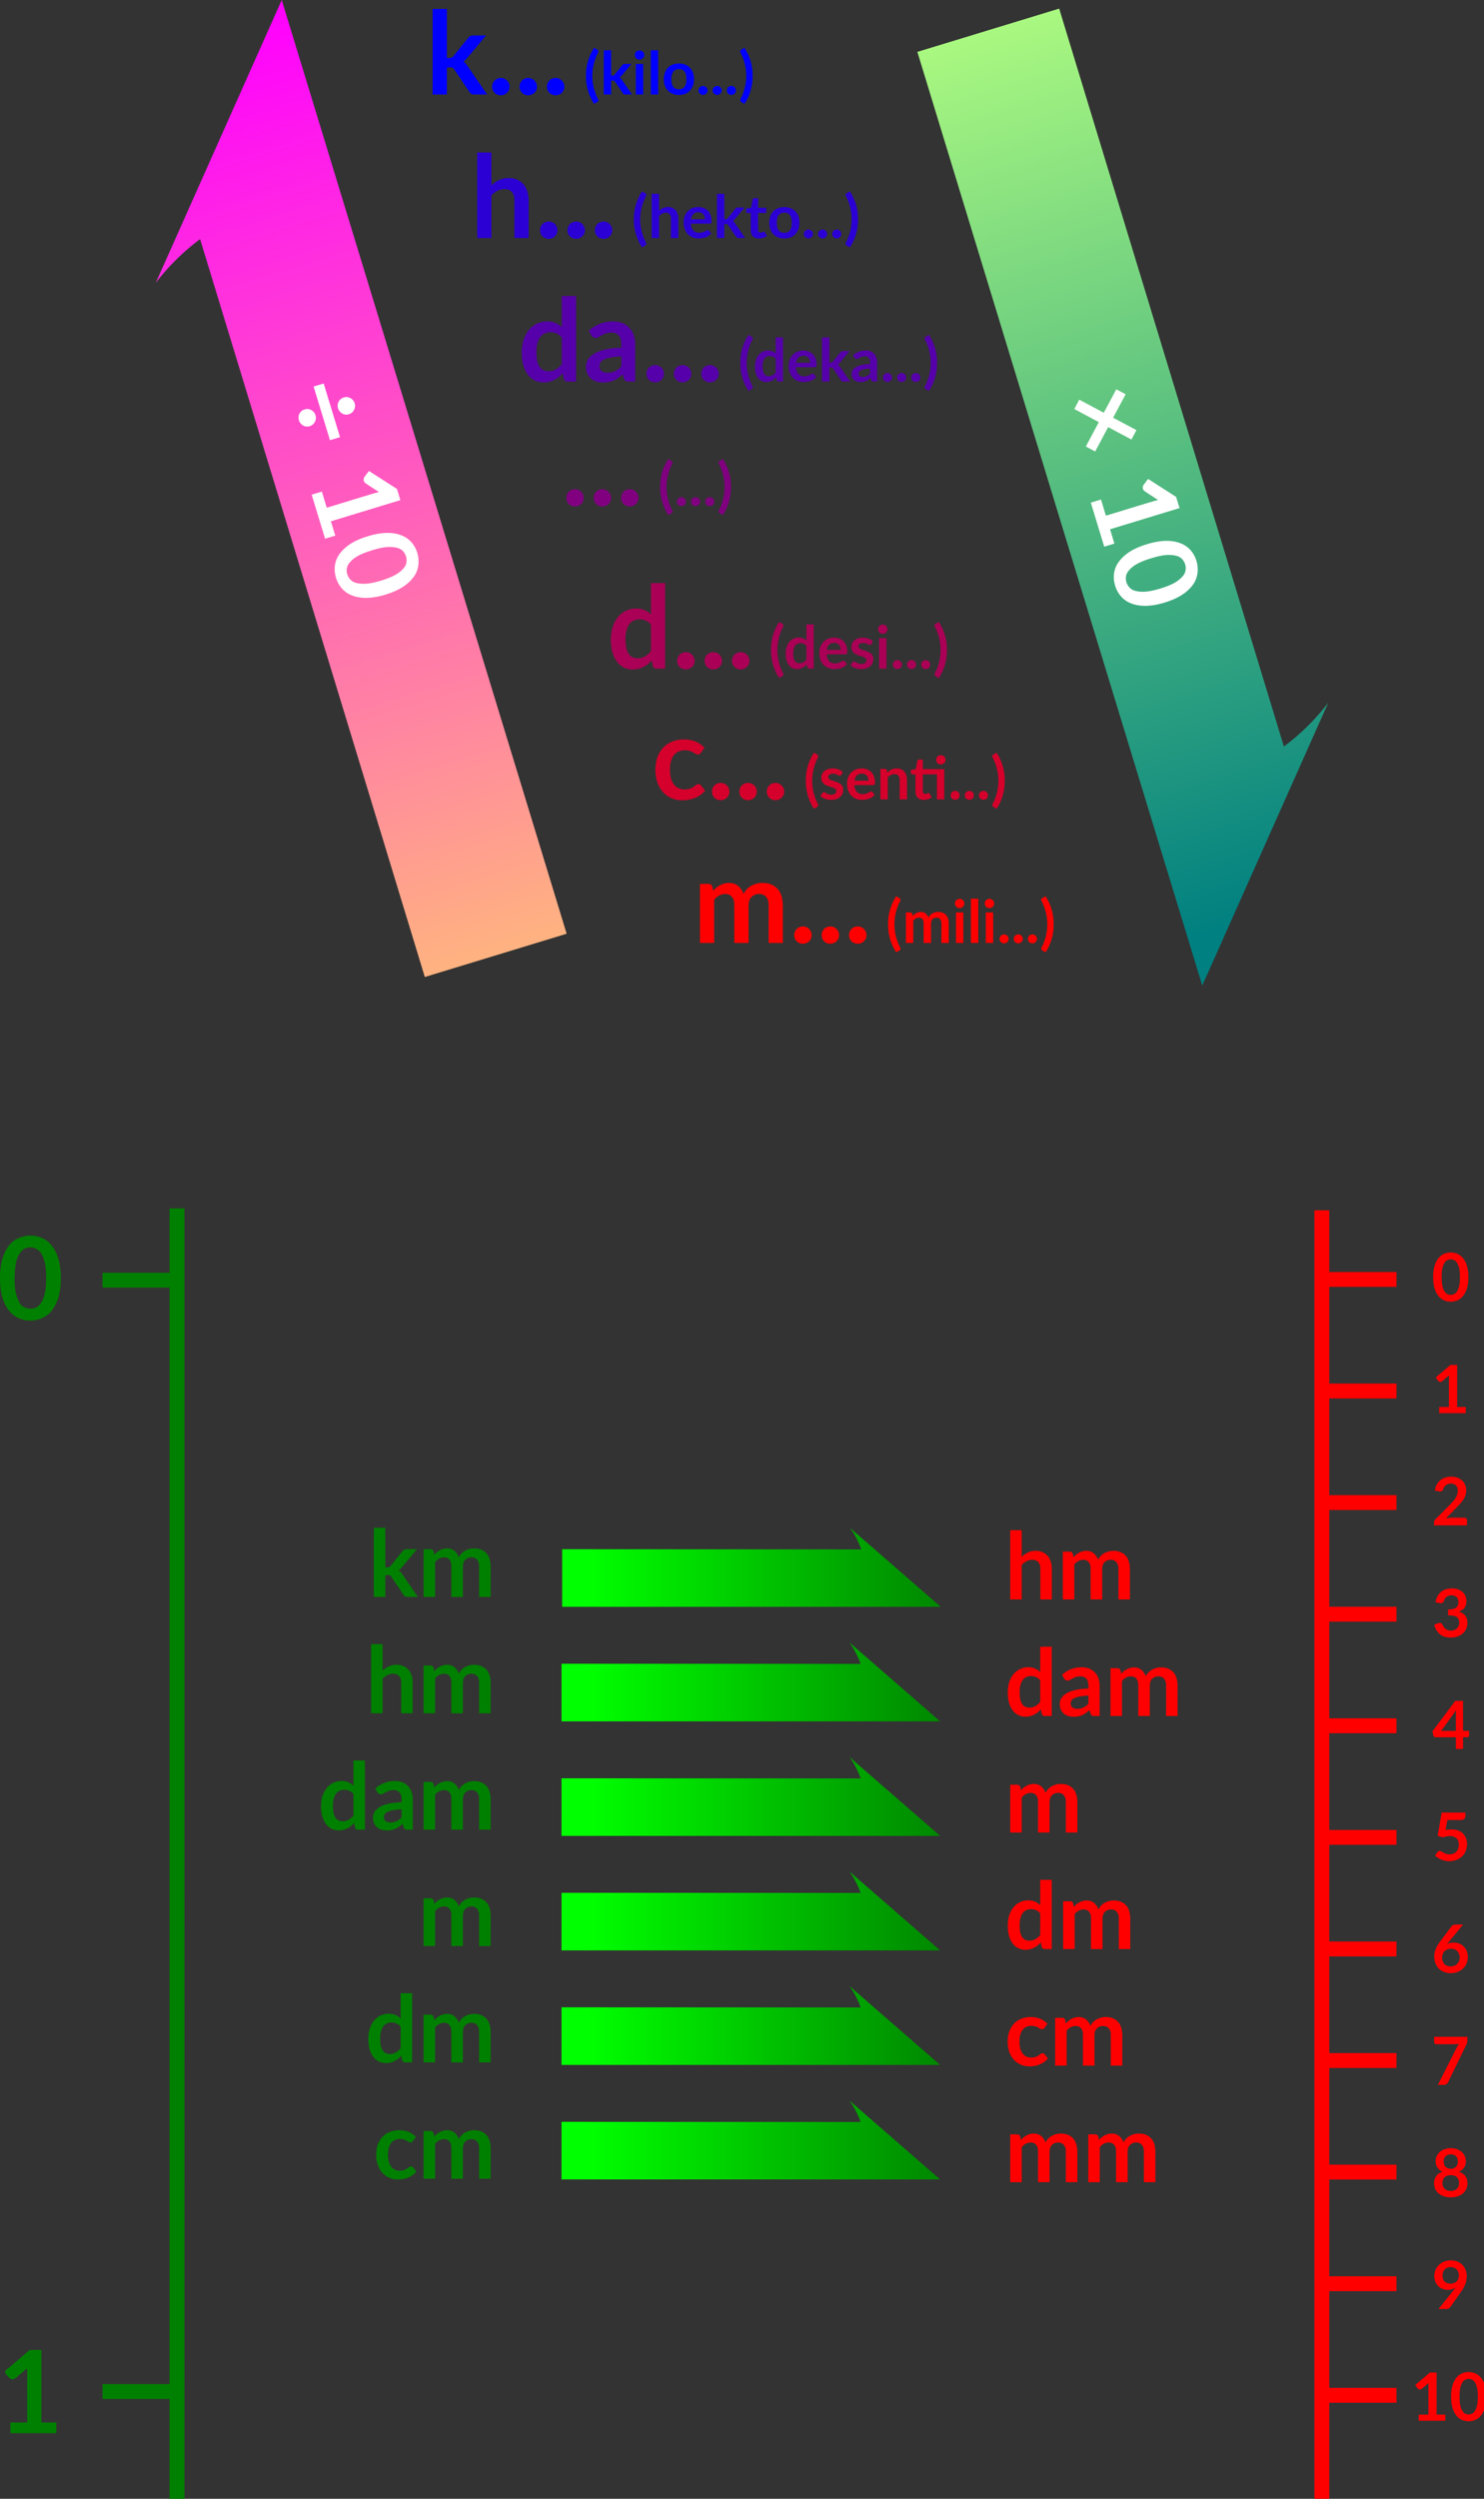 <svg xmlns="http://www.w3.org/2000/svg" xmlns:xlink="http://www.w3.org/1999/xlink" width="449.997" height="757.014" viewBox="0 0 119.062 200.293"><rect x="0" y="0" width="119.062" height="200.293" fill="#333333" stroke="none"/><defs><linearGradient id="a"><stop offset="0" style="stop-color:#b3ff80;stop-opacity:1"/><stop offset="1" style="stop-color:teal;stop-opacity:1"/></linearGradient><linearGradient id="b"><stop offset="0" style="stop-color:#ffb380;stop-opacity:1"/><stop offset="1" style="stop-color:#f0f;stop-opacity:1"/></linearGradient><linearGradient id="c"><stop offset="0" style="stop-color:#0f0;stop-opacity:1"/><stop offset="1" style="stop-color:green;stop-opacity:1"/></linearGradient><linearGradient xlink:href="#c" id="f" x1="-11160.672" x2="-10156.52" y1="9514.147" y2="9514.147" gradientTransform="matrix(0.03,0,-0,0.030,381.990,-104.223)" gradientUnits="userSpaceOnUse"/><linearGradient xlink:href="#a" id="d" x1="-11160.672" x2="-10156.52" y1="9514.147" y2="9514.147" gradientTransform="matrix(.023 .075 -.075 .023 1042.185 618.205)" gradientUnits="userSpaceOnUse"/><linearGradient xlink:href="#b" id="e" x1="-11160.672" x2="-10156.52" y1="9514.147" y2="9514.147" gradientTransform="scale(-.078) rotate(73.048 1251.511 11456.352)" gradientUnits="userSpaceOnUse"/></defs><path d="M130.99 2.71v25.87h4.301v-8.182c.672.055 1.468-.178 2.016.313 1.395 1.986 2.72 4.028 4.088 6.035.524.643.808 1.646 1.73 1.795 1.447.085 2.901.018 4.352.04l-2.897-4.22c-1.258-1.785-2.428-3.637-3.76-5.367-.851-.44-.085-.664.332-1.105 2.015-2.38 4.007-4.782 6.012-7.17h-2.4c-.92.071-1.98-.235-2.74.427-1.586 1.873-3.099 3.81-4.655 5.71-.41.796-1.334.666-2.078.67V2.71h-4.3zm48.889 11.74a15.054 15.054 0 0 0-2.47 8.136c-.097 3.108.75 6.242 2.47 8.838l.664-.404c.333-.183.78-.45.594-.903-1.155-2.206-1.82-4.682-1.807-7.18a15.115 15.115 0 0 1 1.164-5.804c.151-.634.84-1.198.608-1.873-.341-.354-.818-.538-1.223-.81zm45.508 0c-.22.132-.442.263-.662.396-.335.182-.804.445-.604.904 1.17 2.203 1.81 4.69 1.807 7.188a15.234 15.234 0 0 1-1.114 5.695c-.16.648-.766 1.193-.705 1.873.176.348.59.463.891.683.279.249.505.257.629-.15 1.555-2.494 2.299-5.451 2.223-8.383a14.998 14.998 0 0 0-2.465-8.207zm-42.584.755V28.58h2.222v-4.23c.348.028.76-.092 1.043.162.722 1.027 1.406 2.08 2.114 3.119.27.332.418.853.894.93.748.044 1.5.008 2.25.02l-1.498-2.183c-.65-.923-1.255-1.88-1.943-2.775-.44-.227-.044-.342.172-.57 1.041-1.23 2.07-2.473 3.107-3.707h-1.24c-.475.037-1.025-.122-1.418.22-.82.969-1.6 1.97-2.404 2.952-.213.412-.692.345-1.077.347v-7.66h-2.222zm14.23 0V28.58h2.223V15.205h-2.223zm-3.254.035c-.6-.062-1.24.275-1.468.856-.335.735.11 1.666.878 1.892.86.297 1.873-.422 1.858-1.334a1.423 1.423 0 0 0-.697-1.213 1.268 1.268 0 0 0-.57-.2zm11.78 3.961c-1.252-.014-2.544.42-3.405 1.356-1.097 1.194-1.343 2.942-1.086 4.494.22 1.38 1.094 2.685 2.4 3.244 1.22.533 2.653.56 3.901.107 1.286-.457 2.245-1.617 2.56-2.931.347-1.465.239-3.116-.593-4.405-.804-1.252-2.32-1.894-3.777-1.865zm-13.051.145v9.234h2.232v-9.234h-2.232zM205.64 20.9c.239.009.476.047.697.112.844.24 1.282 1.12 1.4 1.93.137 1.026.145 2.144-.347 3.083-.34.67-1.105 1.01-1.832.98-.328 0-.66-.046-.965-.171-.814-.31-1.18-1.205-1.278-2.012-.107-1.033-.101-2.17.471-3.078.4-.622 1.137-.869 1.854-.844zm-54.07 2.684c-.5.01-.999.157-1.417.436-.734.465-1.175 1.328-1.158 2.193 0 .08.004.16.01.24.046.879.6 1.71 1.396 2.084a2.718 2.718 0 0 0 2.428 0c.852-.404 1.437-1.31 1.44-2.256a2.613 2.613 0 0 0-1.272-2.312 2.596 2.596 0 0 0-1.428-.385zm8.294 0c-.5.01-.996.157-1.414.436-.734.465-1.175 1.328-1.158 2.193 0 .08.002.16.008.24.046.879.601 1.71 1.398 2.084a2.718 2.718 0 0 0 2.428 0c.852-.404 1.437-1.31 1.44-2.256a2.613 2.613 0 0 0-1.272-2.312 2.602 2.602 0 0 0-1.43-.385zm8.297 0c-.5.01-.998.157-1.416.436-.734.465-1.175 1.328-1.158 2.193 0 .08.004.16.01.24.046.879.599 1.71 1.396 2.084a2.718 2.718 0 0 0 2.428 0c.851-.404 1.44-1.31 1.441-2.256a2.615 2.615 0 0 0-1.273-2.312 2.596 2.596 0 0 0-1.428-.385zm44.822 2.42a1.355 1.355 0 0 0-.773.144c-.45.219-.738.71-.727 1.207.001.238.05.481.174.686.286.513.931.763 1.494.63.47-.105.88-.468 1.008-.937.15-.51-.03-1.098-.45-1.427a1.356 1.356 0 0 0-.726-.303zm4.29 0a1.355 1.355 0 0 0-.774.144c-.45.219-.738.71-.727 1.207.001.238.05.481.174.686.286.513.931.763 1.494.63.47-.105.88-.468 1.008-.937a1.362 1.362 0 0 0-1.176-1.73zm4.29 0a1.362 1.362 0 0 0-.775.144c-.45.219-.738.71-.726 1.207 0 .238.05.481.173.686.286.513.933.763 1.496.63.47-.105.878-.468 1.006-.937a1.362 1.362 0 0 0-1.174-1.73z" style="fill:#00f;fill-opacity:1;stroke:none;stroke-width:.225" transform="scale(.265)"/><path d="M144.479 46.129v25.867h4.3V59.08c1.19-1.229 2.895-2.149 4.65-1.824 1.45.152 2.303 1.623 2.301 2.976.028 3.922.005 7.843.012 11.764h4.299V63.77c-.06-2.217.268-4.536-.676-6.622-.806-1.982-2.87-3.262-4.986-3.283-2.094-.172-4.125.756-5.6 2.203v-9.94h-4.3zm49.908 11.736a15.06 15.06 0 0 0-2.471 8.139c-.096 3.108.75 6.242 2.47 8.838l.665-.404c.333-.183.78-.452.594-.905-1.155-2.206-1.82-4.682-1.807-7.18a15.112 15.112 0 0 1 1.164-5.804c.151-.634.84-1.198.607-1.873-.34-.354-.818-.538-1.222-.81zm62.912 0-.662.399c-.335.182-.805.443-.606.902 1.17 2.203 1.811 4.69 1.807 7.188a15.24 15.24 0 0 1-1.113 5.695c-.161.648-.767 1.195-.705 1.875.176.348.59.461.892.681.279.249.505.257.629-.15 1.555-2.494 2.297-5.451 2.22-8.383a14.996 14.996 0 0 0-2.462-8.207zm-40.23.756v13.375h2.224v-4.23c.347.028.758-.092 1.041.162.722 1.027 1.408 2.083 2.115 3.12.272.333.416.852.893.929.748.044 1.5.008 2.25.02l-1.496-2.18c-.65-.924-1.255-1.882-1.944-2.776-.44-.227-.046-.344.17-.572 1.042-1.23 2.073-2.473 3.11-3.707h-1.243c-.475.037-1.023-.122-1.416.22-.82.969-1.601 1.972-2.406 2.954-.212.412-.69.343-1.074.345v-7.66h-2.225zm-19.758.002v13.373h2.222v-6.678c.616-.635 1.497-1.11 2.405-.943.75.079 1.19.84 1.189 1.54.014 2.026.002 4.054.006 6.081h2.224v-4.254c-.031-1.146.137-2.344-.351-3.422-.417-1.025-1.482-1.686-2.576-1.697-1.083-.089-2.134.39-2.897 1.139v-5.139h-2.222zm31.57 1.313c-.343.023-.824-.11-.99.293-.188.862-.326 1.738-.495 2.605l-1.376.227c-.21-.012-.069.273-.11.404.026.321-.11.773.266.933.365.061.741.015 1.111.03v3.894c.031.893-.126 1.841.303 2.666.39.814 1.33 1.182 2.191 1.153.865-.002 1.75-.257 2.42-.819l-.594-.963c-.176-.484-.641-.23-.962-.054-.529.21-1.166-.176-1.131-.768-.008-1.703 0-3.406-.002-5.11h2.465v-1.583h-2.465v-2.908h-.631zm-17.477 2.683c-.71-.001-1.428.131-2.064.453-1.21.574-2.037 1.782-2.276 3.084-.242 1.411-.049 2.951.762 4.156.76 1.16 2.141 1.8 3.506 1.817 1.449.043 3.023-.361 3.988-1.51-.239-.3-.472-.605-.716-.9-.368-.293-.805.033-1.14.215-.879.514-2.018.665-2.956.22-.918-.456-1.27-1.538-1.326-2.496h5.486c.278.015.672.01.709-.351.136-1.028-.072-2.112-.62-2.996-.691-1.143-2.05-1.715-3.353-1.692zm26.065 0c-1.251-.014-2.542.42-3.403 1.356-1.097 1.194-1.345 2.94-1.087 4.492.219 1.38 1.095 2.685 2.402 3.244 1.218.533 2.65.561 3.898.11 1.286-.458 2.247-1.62 2.563-2.934.347-1.465.236-3.114-.596-4.403-.804-1.252-2.32-1.894-3.777-1.865zm-26.02 1.592c.261 0 .525.036.77.13.818.272 1.214 1.166 1.2 1.977h-4.192c.057-.375.16-.748.345-1.082.345-.694 1.126-1.053 1.877-1.025zm26.102.107c.239.009.476.047.697.112.844.24 1.284 1.12 1.402 1.93.137 1.026.143 2.144-.35 3.083-.338.67-1.104 1.008-1.831.979a2.55 2.55 0 0 1-.965-.17c-.814-.31-1.178-1.205-1.275-2.012-.108-1.033-.104-2.17.468-3.078.4-.622 1.137-.869 1.854-.844zm-71.473 2.684c-.5.01-.998.155-1.416.434-.734.465-1.175 1.328-1.158 2.193 0 .08.004.16.01.24.046.879.599 1.711 1.396 2.086a2.719 2.719 0 0 0 2.428 0c.851-.404 1.437-1.31 1.44-2.256a2.613 2.613 0 0 0-1.272-2.312 2.596 2.596 0 0 0-1.428-.385zm8.295 0c-.5.01-.996.155-1.414.434-.734.465-1.175 1.328-1.158 2.193 0 .08.002.16.008.24a2.494 2.494 0 0 0 1.398 2.086 2.719 2.719 0 0 0 2.428 0c.851-.404 1.437-1.31 1.44-2.256a2.613 2.613 0 0 0-1.272-2.312 2.602 2.602 0 0 0-1.43-.385zm8.297 0c-.5.01-.998.155-1.416.434-.734.465-1.175 1.328-1.158 2.193 0 .08.003.16.01.24.046.879.599 1.711 1.396 2.086a2.719 2.719 0 0 0 2.428 0c.851-.404 1.439-1.31 1.441-2.256a2.615 2.615 0 0 0-1.273-2.312 2.596 2.596 0 0 0-1.428-.385zm62.226 2.42a1.354 1.354 0 0 0-.773.142c-.45.219-.74.712-.728 1.21 0 .237.05.48.173.685.291.523.96.77 1.53.621.456-.114.849-.47.974-.928a1.363 1.363 0 0 0-1.176-1.73zm4.29 0a1.354 1.354 0 0 0-.774.142c-.45.219-.74.712-.728 1.21 0 .237.05.48.173.685.291.523.96.77 1.53.621.456-.114.849-.47.974-.928.15-.51-.03-1.098-.449-1.427a1.356 1.356 0 0 0-.726-.303zm4.289 0a1.354 1.354 0 0 0-.774.142 1.33 1.33 0 0 0-.726 1.21c0 .237.047.48.171.685.292.523.96.77 1.53.621.456-.114.849-.47.974-.928.15-.51-.029-1.098-.449-1.427a1.356 1.356 0 0 0-.726-.303z" style="fill:#2b00d5;fill-opacity:1;stroke:none;stroke-width:.225" transform="scale(.265)"/><path d="M170.1 89.545v8.51c-.017.473.146 1.306-.432.547-2.655-2.21-6.943-1.677-9.219.834-2.385 2.56-2.798 6.32-2.299 9.652.354 2.54 1.687 5.23 4.217 6.185 2.737 1.05 5.963-.008 7.819-2.21.288-.317.23.65.365.904.08.675.371 1.534 1.22 1.447h2.63v-25.87H170.1zm14.795 7.695c-2.445.139-4.846 1.12-6.635 2.803l.627 1.125c.29.69 1.02 1.212 1.787.998.971-.281 1.743-1.02 2.72-1.305 1.22-.346 2.724-.452 3.75.422 1.086.992.968 2.552.97 3.895a29.786 29.786 0 0 0-3.13.222c-2.257.326-4.64.914-6.341 2.528-1.624 1.558-1.598 4.326-.252 6.047 1.262 1.574 3.458 1.883 5.35 1.656 1.834-.165 3.459-1.173 4.773-2.41l.341 1.134c.106.729.8 1.15 1.502 1.06h1.952v-8.481c-.05-1.813.185-3.674-.399-5.426-.604-2.095-2.446-3.712-4.576-4.121a10.372 10.372 0 0 0-2.44-.147zm-18.178 3.25c1.297.013 2.609.576 3.383 1.623v8.008c-.965 1.248-2.42 2.232-4.055 2.143-.267 0-.535-.023-.797-.075-1.703-.254-2.505-2.035-2.705-3.568-.24-2.157-.299-4.54.877-6.457.718-1.15 2-1.687 3.297-1.674zm59.896.793a15.053 15.053 0 0 0-2.47 8.137c-.096 3.108.75 6.242 2.47 8.838l.664-.404c.334-.183.78-.45.594-.903-1.155-2.206-1.82-4.682-1.807-7.18a15.111 15.111 0 0 1 1.165-5.804c.15-.634.839-1.198.607-1.873-.34-.354-.818-.538-1.223-.81zm54.614 0-.663.397c-.335.182-.803.445-.603.904 1.17 2.203 1.81 4.69 1.807 7.187a15.24 15.24 0 0 1-1.114 5.696c-.16.648-.766 1.193-.705 1.873.176.348.591.463.893.683.278.249.505.257.629-.15 1.555-2.494 2.297-5.451 2.22-8.383a14.998 14.998 0 0 0-2.464-8.207zm-46.385.756v4.4c-.009.245.074.674-.225.282-1.373-1.143-3.589-.867-4.765.431-1.234 1.325-1.448 3.267-1.19 4.99.183 1.314.872 2.705 2.18 3.2 1.415.543 3.083-.006 4.043-1.145.149-.163.12.338.19.469.041.35.191.793.63.748h1.36V102.04h-2.223zm14.031 0v13.375h2.225v-4.23c.347.028.758-.092 1.04.162.722 1.027 1.409 2.08 2.116 3.119.271.332.416.85.892.928.749.044 1.5.01 2.25.021l-1.498-2.182c-.65-.923-1.252-1.88-1.941-2.775-.44-.227-.046-.344.17-.572 1.041-1.23 2.07-2.47 3.107-3.705h-1.24c-.475.037-1.023-.122-1.416.22-.82.969-1.602 1.97-2.406 2.952-.212.412-.69.345-1.074.347v-7.66h-2.225zm12.85 3.979c-1.264.071-2.507.578-3.432 1.449l.324.582c.15.356.527.626.924.515.502-.145.903-.528 1.408-.675.63-.18 1.407-.233 1.938.218.561.513.5 1.32.5 2.014-.54.013-1.08.046-1.615.115-1.167.169-2.402.473-3.282 1.307-.839.806-.825 2.237-.129 3.127.653.814 1.788.973 2.766.855.948-.085 1.787-.606 2.467-1.246l.178.588c.054.377.414.594.777.547h1.008v-4.385c-.026-.937.097-1.898-.205-2.804-.313-1.083-1.266-1.92-2.368-2.131a5.35 5.35 0 0 0-1.26-.076zm-18.514.017c-.71-.001-1.428.133-2.064.455-1.21.574-2.038 1.78-2.276 3.082-.243 1.411-.049 2.951.762 4.157.759 1.16 2.14 1.8 3.506 1.818 1.448.043 3.023-.361 3.988-1.51-.24-.3-.473-.605-.717-.9-.367-.293-.804.031-1.138.213-.88.514-2.02.667-2.958.222-.917-.456-1.27-1.538-1.326-2.496h5.487c.278.015.672.01.709-.351.136-1.028-.072-2.114-.62-2.998-.692-1.143-2.051-1.715-3.353-1.692zm.045 1.594c.261 0 .525.036.77.13.817.272 1.214 1.164 1.2 1.975h-4.193c.057-.375.161-.746.346-1.08.344-.694 1.125-1.053 1.877-1.025zm-10.162.068c.67.007 1.35.298 1.75.84v4.14c-.499.646-1.252 1.155-2.098 1.108-.138 0-.276-.012-.412-.039-.88-.132-1.295-1.051-1.398-1.844-.124-1.115-.155-2.349.453-3.34.37-.594 1.034-.872 1.705-.865zm-44.979.092v2.158c-.053.373.157.854-.232 1.09-1.02 1.069-2.448 1.762-3.945 1.695-.924.013-2.088-.325-2.329-1.347-.317-.97.12-2.099 1.063-2.531 1.673-.851 3.603-.946 5.443-1.065zm10.192 2.629c-.5.01-.999.157-1.416.436-.734.465-1.175 1.328-1.159 2.193 0 .08.004.16.01.24.047.879.6 1.71 1.397 2.084a2.719 2.719 0 0 0 2.427 0c.852-.404 1.438-1.31 1.44-2.256a2.613 2.613 0 0 0-1.272-2.312 2.596 2.596 0 0 0-1.427-.385zm8.295 0c-.5.01-.997.157-1.414.436-.734.465-1.175 1.328-1.159 2.193 0 .08.002.16.008.24.047.879.601 1.71 1.399 2.084a2.719 2.719 0 0 0 2.427 0c.852-.404 1.438-1.31 1.44-2.256a2.613 2.613 0 0 0-1.272-2.312 2.603 2.603 0 0 0-1.43-.385zm8.296 0c-.5.01-.998.157-1.416.436-.733.465-1.174 1.328-1.158 2.193 0 .08.004.16.01.24.047.879.6 1.71 1.397 2.084a2.719 2.719 0 0 0 2.427 0c.852-.404 1.44-1.31 1.442-2.256a2.615 2.615 0 0 0-1.274-2.312 2.596 2.596 0 0 0-1.428-.385zm48.489 1.053v1.117c-.028.193.082.44-.12.562-.527.553-1.266.912-2.04.877-.478.007-1.08-.168-1.204-.697-.163-.5.064-1.085.551-1.309.865-.44 1.861-.489 2.813-.55zm5.441 1.367a1.361 1.361 0 0 0-.775.144c-.45.219-.738.71-.727 1.207.001.238.05.481.174.686.291.523.957.773 1.527.623.457-.114.85-.472.975-.93a1.362 1.362 0 0 0-1.174-1.73zm4.29 0a1.361 1.361 0 0 0-.776.144c-.45.219-.738.71-.727 1.207.001.238.05.481.174.686.291.523.957.773 1.527.623.457-.114.85-.472.975-.93a1.362 1.362 0 0 0-1.174-1.73zm4.288 0a1.355 1.355 0 0 0-.773.144c-.45.219-.74.71-.729 1.207.001.238.05.481.174.686.291.523.959.773 1.53.623.456-.114.849-.472.974-.93a1.363 1.363 0 0 0-1.176-1.73z" style="fill:#50a;fill-opacity:1;stroke:none;stroke-width:.225" transform="scale(.265)"/><path d="M202.338 138.832a15.056 15.056 0 0 0-2.473 8.137c-.096 3.107.753 6.242 2.473 8.838l.662-.405c.333-.182.782-.452.596-.904-1.155-2.206-1.82-4.682-1.807-7.18a15.1 15.1 0 0 1 1.162-5.802c.151-.634.84-1.2.608-1.875-.341-.354-.816-.536-1.221-.809zm16.502 0-.662.397c-.335.182-.805.442-.606.902 1.17 2.203 1.811 4.69 1.807 7.187a15.24 15.24 0 0 1-1.113 5.696c-.161.647-.767 1.195-.705 1.875.176.347.59.46.892.681.279.249.505.259.629-.148 1.555-2.494 2.297-5.452 2.22-8.383a14.996 14.996 0 0 0-2.462-8.207zm-44.813 9.135c-.5.01-.998.155-1.416.433-.733.466-1.173 1.329-1.156 2.194 0 .08.002.16.008.24a2.494 2.494 0 0 0 1.398 2.086 2.719 2.719 0 0 0 2.428 0c.852-.404 1.437-1.31 1.44-2.256a2.613 2.613 0 0 0-1.272-2.312 2.602 2.602 0 0 0-1.43-.385zm8.297 0c-.5.01-.998.155-1.416.433-.734.466-1.175 1.329-1.158 2.194 0 .08.004.16.01.24.046.879.6 1.711 1.396 2.086a2.719 2.719 0 0 0 2.428 0c.852-.404 1.437-1.31 1.44-2.256a2.613 2.613 0 0 0-1.272-2.312 2.596 2.596 0 0 0-1.428-.385zm8.295 0c-.5.01-.996.155-1.414.433-.734.466-1.175 1.329-1.158 2.194 0 .08.004.16.01.24.046.879.599 1.711 1.396 2.086a2.719 2.719 0 0 0 2.428 0c.851-.404 1.437-1.31 1.44-2.256a2.613 2.613 0 0 0-1.272-2.312 2.603 2.603 0 0 0-1.43-.385zm15.819 2.42a1.354 1.354 0 0 0-.774.142c-.45.219-.74.711-.728 1.21 0 .237.05.48.173.685.291.523.96.77 1.53.62.456-.113.849-.47.974-.927a1.363 1.363 0 0 0-1.175-1.73zm4.289 0a1.354 1.354 0 0 0-.774.142 1.33 1.33 0 0 0-.726 1.21c0 .237.047.48.171.685.291.523.96.77 1.53.62.456-.113.849-.47.974-.927a1.363 1.363 0 0 0-1.175-1.73zm4.289 0a1.354 1.354 0 0 0-.774.142 1.33 1.33 0 0 0-.726 1.21c0 .237.05.48.173.685.292.523.957.77 1.528.62.456-.113.849-.47.974-.927a1.363 1.363 0 0 0-1.175-1.73z" style="fill:purple;fill-opacity:1;stroke:none;stroke-width:.225" transform="scale(.265)"/><path d="M197.076 176.379v8.51c-.017.473.147 1.306-.431.547-2.656-2.21-6.945-1.677-9.221.834-2.385 2.56-2.798 6.32-2.299 9.652.353 2.54 1.687 5.23 4.217 6.185 2.736 1.05 5.964-.008 7.82-2.21.288-.317.23.65.365.904.082.675.37 1.534 1.22 1.447h2.628v-25.87h-4.299zm-3.383 10.945c1.298.013 2.61.576 3.383 1.623v8.008c-.964 1.248-2.421 2.232-4.056 2.143-.267 0-.535-.023-.797-.075-1.703-.254-2.505-2.035-2.705-3.568-.24-2.157-.299-4.54.877-6.457.717-1.15 2.001-1.687 3.298-1.674zm42.215.793a15.053 15.053 0 0 0-2.47 8.137c-.097 3.108.75 6.242 2.47 8.838l.664-.405c.334-.182.78-.45.594-.902-1.155-2.206-1.82-4.684-1.807-7.181a15.102 15.102 0 0 1 1.164-5.803c.151-.634.84-1.198.608-1.873-.34-.354-.818-.538-1.223-.81zm48.32 0-.662.397c-.335.182-.803.445-.603.904 1.17 2.203 1.81 4.689 1.807 7.186a15.25 15.25 0 0 1-1.114 5.697c-.16.648-.766 1.193-.705 1.873.176.348.591.463.893.683.278.249.505.257.629-.15 1.555-2.494 2.297-5.451 2.22-8.383a14.998 14.998 0 0 0-2.464-8.207zm-40.091.756v4.398c-.009.246.074.676-.225.284-1.373-1.143-3.589-.867-4.766.431-1.233 1.325-1.447 3.267-1.189 4.99.183 1.314.871 2.704 2.18 3.198 1.415.543 3.085-.004 4.045-1.143.149-.163.118.338.187.469.042.35.192.793.631.748h1.36v-13.375h-2.223zm23.285.035c-.6-.062-1.24.275-1.469.856-.335.735.11 1.666.879 1.892.86.297 1.872-.422 1.857-1.334a1.42 1.42 0 0 0-.695-1.213 1.276 1.276 0 0 0-.572-.2zm-6.31 3.96a4.553 4.553 0 0 0-1.67.359c-.934.379-1.627 1.3-1.657 2.318-.065.791.252 1.622.91 2.09.838.617 1.899.761 2.84 1.154.42.167.875.531.787 1.037-.047.64-.725.997-1.306 1.004-.648.063-1.284-.147-1.825-.494-.294-.234-.762-.366-1.058-.059-.24.304-.411.656-.621.98.767.679 1.783 1.022 2.79 1.118 1.221.091 2.586-.16 3.428-1.12.633-.75.858-1.856.524-2.784-.303-.762-1.054-1.201-1.791-1.463-.771-.327-1.663-.411-2.326-.957-.443-.388-.232-1.158.281-1.377.728-.337 1.592-.184 2.287.166.329.184.868.42 1.098-.026v-.001l.504-.801c-.422-.414-.947-.707-1.502-.9a5.083 5.083 0 0 0-1.694-.245zm-8.608.001c-.71-.002-1.428.133-2.065.455-1.21.574-2.037 1.78-2.275 3.082-.243 1.411-.047 2.951.764 4.156.759 1.16 2.14 1.801 3.506 1.819 1.448.043 3.02-.361 3.986-1.51-.24-.3-.473-.605-.717-.9-.367-.293-.804.031-1.139.213-.879.514-2.019.667-2.957.222-.918-.456-1.27-1.538-1.326-2.496h5.487c.278.015.672.01.709-.351.136-1.028-.072-2.114-.62-2.998-.692-1.143-2.051-1.715-3.353-1.692zm13.648.145v9.234h2.233v-9.234h-2.233zm-13.603 1.449c.261 0 .525.036.77.13.817.272 1.213 1.164 1.2 1.975h-4.193c.057-.375.161-.746.346-1.08.344-.694 1.125-1.053 1.877-1.025zm-10.162.068c.67.007 1.35.298 1.75.84v4.14c-.499.646-1.253 1.155-2.098 1.108-.138 0-.277-.012-.412-.039-.88-.132-1.295-1.051-1.398-1.844-.124-1.115-.155-2.349.453-3.34.37-.594 1.034-.872 1.705-.865zm-34.787 2.72c-.5.01-.999.158-1.416.436-.734.466-1.175 1.329-1.159 2.194 0 .08.004.16.01.24.047.879.6 1.71 1.397 2.084a2.719 2.719 0 0 0 2.427 0c.852-.404 1.44-1.31 1.442-2.256a2.615 2.615 0 0 0-1.274-2.312 2.596 2.596 0 0 0-1.427-.385zm8.295 0c-.5.01-.997.158-1.415.436-.733.466-1.174 1.329-1.158 2.194 0 .08.004.16.01.24.046.879.6 1.71 1.397 2.084a2.719 2.719 0 0 0 2.427 0c.852-.404 1.438-1.31 1.44-2.256a2.613 2.613 0 0 0-1.272-2.312 2.602 2.602 0 0 0-1.43-.385zm8.296 0c-.5.01-.998.158-1.416.436-.733.466-1.172 1.329-1.156 2.194 0 .08.002.16.008.24.046.879.601 1.71 1.398 2.084a2.714 2.714 0 0 0 2.426 0c.852-.404 1.44-1.31 1.442-2.256a2.615 2.615 0 0 0-1.274-2.312 2.596 2.596 0 0 0-1.428-.385zm47.637 2.42a1.361 1.361 0 0 0-.775.145c-.45.219-.739.71-.727 1.207.001.238.05.481.174.686.291.523.957.773 1.527.623.456-.114.85-.472.975-.93a1.362 1.362 0 0 0-1.174-1.73zm4.29 0a1.361 1.361 0 0 0-.776.145c-.45.219-.738.71-.727 1.207.001.238.05.481.174.686.291.523.957.773 1.527.623.457-.114.85-.472.975-.93a1.362 1.362 0 0 0-1.174-1.73zm4.288 0a1.355 1.355 0 0 0-.773.145c-.45.219-.74.71-.729 1.207.001.238.05.481.174.686.291.523.957.773 1.527.623.457-.114.85-.472.975-.93a1.362 1.362 0 0 0-1.174-1.73z" style="fill:#a05;fill-opacity:1;stroke:none;stroke-width:.225" transform="scale(.265)"/><path d="M207.158 223.654c-1.44-.017-2.884.26-4.181.885-2.406 1.13-3.971 3.594-4.372 6.176-.48 2.962-.048 6.257 1.926 8.623 1.526 1.894 4.005 2.872 6.412 2.715 2.453-.038 4.963-.985 6.545-2.916-.462-.58-.912-1.17-1.383-1.742-.58-.508-1.34-.071-1.806.367-1.255 1.04-3.048 1.291-4.574.773-1.729-.616-2.603-2.476-2.797-4.193-.21-2-.143-4.235 1.093-5.918 1.393-1.766 4.142-1.901 5.971-.768.627.486 1.672.952 2.19.06l1.132-1.566c-.996-1-2.237-1.767-3.597-2.156-.83-.211-1.695-.33-2.559-.34zm39.281 4.016a15.055 15.055 0 0 0-2.472 8.137c-.096 3.107.753 6.242 2.472 8.838l.665-.405c.333-.182.78-.452.593-.904-1.155-2.206-1.82-4.682-1.806-7.18a15.102 15.102 0 0 1 1.164-5.802c.15-.634.839-1.2.607-1.875-.34-.354-.818-.536-1.223-.81zm55.282 0-.662.396c-.336.183-.804.443-.604.903 1.17 2.202 1.81 4.69 1.807 7.187a15.24 15.24 0 0 1-1.114 5.696c-.16.647-.766 1.195-.705 1.875.176.347.59.46.891.681.279.248.505.259.629-.148 1.555-2.494 2.299-5.452 2.223-8.383a14.998 14.998 0 0 0-2.465-8.207zm-16.807.756c-.437-.025-.881.137-1.156.512-.587.657-.34 1.806.469 2.166.878.468 2.078-.27 2.05-1.266a1.356 1.356 0 0 0-.254-.791c-.243-.382-.672-.596-1.109-.621zm-5.736 1.303c-.114.007-.25.035-.33.01-.37.035-.894-.135-1.084.294-.188.863-.328 1.736-.496 2.604-.36.059-.719.119-1.079.177-.203.042-.504 0-.406.297.04.351-.122.8.192 1.053.374.13.792.039 1.185.066v3.65c.036.9-.114 1.83.203 2.692.325.94 1.347 1.413 2.291 1.371.864-.002 1.75-.257 2.42-.818l-.504-.818c-.161-.455-.614-.573-.984-.227-.49.233-1.173-.054-1.19-.64-.03-1.736-.005-3.474-.013-5.21h4.285v7.57h2.223v-9.154h-6.508v-2.804c.001-.108-.091-.121-.205-.113zm-27.19 2.69a4.55 4.55 0 0 0-1.67.358c-.933.38-1.626 1.304-1.656 2.32-.065.792.252 1.623.91 2.09.838.618 1.9.762 2.842 1.155.42.166.873.531.785 1.037-.047.64-.725.994-1.306 1.002-.648.063-1.284-.148-1.825-.494-.294-.234-.762-.366-1.058-.059-.24.304-.411.658-.621.983.767.677 1.783 1.02 2.79 1.117 1.22.09 2.586-.161 3.428-1.121.633-.75.86-1.858.526-2.786-.303-.761-1.056-1.2-1.793-1.462-.771-.327-1.66-.41-2.324-.955-.443-.388-.234-1.158.279-1.377.728-.338 1.594-.186 2.289.164.329.184.866.422 1.096-.026l.506-.8c-.422-.415-.95-.709-1.504-.903a5.081 5.081 0 0 0-1.694-.242zm8.903.003c-.71-.002-1.429.13-2.065.453-1.21.574-2.039 1.782-2.277 3.084-.243 1.41-.047 2.951.764 4.156.758 1.16 2.14 1.799 3.505 1.817 1.45.043 3.021-.362 3.987-1.51-.24-.3-.471-.605-.715-.9-.368-.293-.805.033-1.139.214-.88.515-2.021.667-2.959.223-.918-.457-1.27-1.54-1.326-2.498h5.486c.278.015.673.01.71-.352.136-1.027-.072-2.11-.62-2.996-.692-1.142-2.05-1.714-3.351-1.691zm10.691 0c-1.099-.056-2.168.448-2.912 1.242-.09.04-.075-.278-.123-.379-.042-.308-.156-.69-.53-.713-.486-.014-.975-.004-1.462-.008v9.237h2.222v-6.68c.633-.657 1.56-1.137 2.49-.926.71.118 1.1.854 1.106 1.522.014 2.027.002 4.056.006 6.084h2.223v-5.211c.015-.912-.005-1.862-.456-2.682-.475-.945-1.524-1.495-2.564-1.486zm-10.646 1.592c.26 0 .525.035.77.13.817.272 1.213 1.166 1.2 1.977h-4.193c.057-.375.16-.749.346-1.082.344-.694 1.125-1.054 1.877-1.025zm-42.807 2.79c-.5.01-.996.155-1.414.434-.734.466-1.175 1.329-1.158 2.194 0 .08.003.16.01.24.046.879.599 1.711 1.396 2.086a2.719 2.719 0 0 0 2.428 0c.851-.404 1.437-1.31 1.44-2.256a2.613 2.613 0 0 0-1.272-2.313 2.602 2.602 0 0 0-1.43-.384zm8.297 0c-.5.01-.999.155-1.416.434-.734.466-1.173 1.329-1.156 2.194 0 .08.001.16.007.24a2.494 2.494 0 0 0 1.399 2.086 2.714 2.714 0 0 0 2.426 0c.851-.404 1.439-1.31 1.44-2.256a2.615 2.615 0 0 0-1.272-2.313 2.596 2.596 0 0 0-1.428-.384zm8.297 0c-.5.01-.999.155-1.416.434-.734.466-1.175 1.329-1.159 2.194 0 .08.004.16.01.24.047.879.6 1.711 1.397 2.086a2.719 2.719 0 0 0 2.427 0c.852-.404 1.438-1.31 1.44-2.256a2.613 2.613 0 0 0-1.272-2.313 2.596 2.596 0 0 0-1.427-.384zm54.595 2.42a1.354 1.354 0 0 0-.773.143 1.33 1.33 0 0 0-.727 1.21c.001.237.05.48.174.685.291.523.957.77 1.528.62.456-.113.849-.47.974-.927.15-.51-.03-1.098-.45-1.428a1.356 1.356 0 0 0-.726-.302zm4.291 0a1.36 1.36 0 0 0-.775.143 1.33 1.33 0 0 0-.727 1.21c.001.237.05.48.174.685.291.523.957.77 1.528.62.456-.113.849-.47.974-.927a1.362 1.362 0 0 0-1.174-1.73zm4.29 0a1.36 1.36 0 0 0-.776.143 1.33 1.33 0 0 0-.727 1.21c.001.237.05.48.174.685.291.523.957.77 1.528.62.456-.113.849-.47.974-.927a1.362 1.362 0 0 0-1.174-1.73z" style="fill:#d5002b;fill-opacity:1;stroke:none;stroke-width:.225" transform="scale(.265)"/><path d="M230.598 267.068c-2.254.07-4.528 1.227-5.467 3.352-.493-1.416-1.552-2.75-3.043-3.166-2.276-.636-4.714.428-6.166 2.209-.22-.726-.115-1.774-.994-2.059-.996-.104-2.007-.023-3.01-.049v17.862h4.299v-13.012c.867-1.235 2.52-2.074 4.06-1.705 1.364.216 2.036 1.656 2.022 2.916.026 3.933.004 7.867.012 11.8h4.316v-8.704c.05-1.326-.136-2.68.187-3.979.423-1.597 2.243-2.43 3.782-2.027 1.363.23 2.098 1.647 2.095 2.93.027 3.926.005 7.854.012 11.78h4.299v-8.148c-.068-2.239.276-4.576-.64-6.693-.755-1.947-2.758-3.178-4.803-3.27a6.875 6.875 0 0 0-.961-.037zm40.748 4.018a15.055 15.055 0 0 0-2.473 8.137c-.096 3.107.753 6.242 2.473 8.838l.664-.405c.333-.182.78-.45.594-.902-1.155-2.206-1.82-4.682-1.807-7.18a15.116 15.116 0 0 1 1.164-5.804c.151-.634.84-1.199.607-1.874-.34-.353-.818-.537-1.222-.81zm45.191 0-.662.396c-.335.183-.805.445-.605.905 1.17 2.202 1.81 4.69 1.806 7.187a15.24 15.24 0 0 1-1.113 5.696c-.16.647-.764 1.193-.703 1.873.176.347.589.463.89.683.279.248.506.257.63-.15 1.554-2.494 2.296-5.452 2.22-8.383a14.996 14.996 0 0 0-2.463-8.207zm-22.588.756v13.375h2.223v-13.375h-2.223zm-3.254.035c-.6-.062-1.24.274-1.468.855-.335.736.11 1.667.878 1.893.86.297 1.873-.422 1.858-1.334a1.423 1.423 0 0 0-.697-1.213 1.269 1.269 0 0 0-.57-.201zm9.035 0c-.6-.062-1.239.274-1.468.855-.335.736.11 1.667.879 1.893.86.297 1.872-.422 1.857-1.334a1.423 1.423 0 0 0-.697-1.213 1.269 1.269 0 0 0-.57-.201zm-15.802 3.957c-1.166.036-2.343.634-2.828 1.732-.255-.732-.802-1.421-1.573-1.636-1.176-.33-2.436.222-3.187 1.142-.114-.375-.06-.917-.514-1.064-.515-.054-1.038-.012-1.556-.026v9.235h2.222v-6.727c.449-.638 1.302-1.073 2.098-.883.705.112 1.054.857 1.047 1.508.013 2.034.002 4.068.006 6.102h2.232v-4.5c.026-.686-.072-1.386.096-2.057.218-.825 1.16-1.26 1.955-1.05.705.119 1.085.852 1.084 1.515.014 2.03.002 4.062.006 6.092h2.222v-4.213c-.035-1.158.142-2.366-.332-3.461-.39-1.006-1.425-1.642-2.482-1.69a3.544 3.544 0 0 0-.496-.019zm5.496.148v9.235h2.232v-9.235h-2.232zm9.035 0v9.235h2.232v-9.235h-2.232zm-55.424 4.239c-.5.01-.996.156-1.414.435-.734.466-1.175 1.329-1.158 2.194 0 .08.004.16.01.24.046.879.599 1.71 1.396 2.084a2.719 2.719 0 0 0 2.428 0c.851-.404 1.437-1.31 1.44-2.256a2.613 2.613 0 0 0-1.272-2.313 2.602 2.602 0 0 0-1.43-.384zm8.297 0c-.5.01-.998.156-1.416.435-.734.466-1.173 1.329-1.156 2.194 0 .08.002.16.008.24.046.879.6 1.71 1.398 2.084a2.714 2.714 0 0 0 2.426 0c.851-.404 1.44-1.31 1.441-2.256a2.615 2.615 0 0 0-1.273-2.313 2.596 2.596 0 0 0-1.428-.384zm8.297 0c-.5.01-.998.156-1.416.435-.734.466-1.175 1.329-1.158 2.194 0 .08.003.16.01.24.046.879.599 1.71 1.396 2.084a2.719 2.719 0 0 0 2.428 0c.851-.404 1.437-1.31 1.44-2.256a2.613 2.613 0 0 0-1.272-2.313 2.596 2.596 0 0 0-1.428-.384zm44.506 2.42a1.355 1.355 0 0 0-.774.144c-.45.218-.738.71-.726 1.207 0 .238.05.48.174.686.29.523.956.772 1.527.623.456-.114.85-.473.975-.93a1.363 1.363 0 0 0-1.176-1.73zm4.289 0a1.355 1.355 0 0 0-.774.144c-.45.218-.738.71-.726 1.207 0 .238.05.48.174.686.29.523.956.772 1.527.623.456-.114.85-.473.975-.93.15-.51-.03-1.098-.45-1.428a1.356 1.356 0 0 0-.726-.302zm4.289 0a1.355 1.355 0 0 0-.774.144c-.45.218-.738.71-.726 1.207 0 .238.05.48.174.686.29.523.956.772 1.527.623.456-.114.85-.473.975-.93.15-.51-.03-1.098-.45-1.428a1.356 1.356 0 0 0-.726-.302zm85.234 83.449V757.014h4.502V726.77h20.344v-4.504h-20.344V693.02h20.344v-4.504h-20.344v-29.254h20.344v-4.496h-20.344v-29.254h20.344v-4.502h-20.344v-29.248h20.344v-4.502h-20.344v-29.256h20.344v-4.494h-20.344v-29.256h20.344v-4.502h-20.344v-29.248h20.344v-4.502h-20.344v-29.256h20.344v-4.494h-20.344v-29.256h20.344v-4.494h-20.344v-29.256h20.344v-4.502h-20.344V366.09h-4.502zm41.078 12.767c-1.204.04-2.391.495-3.234 1.381-1.437 1.51-1.848 3.685-1.889 5.7-.037 2.11.249 4.39 1.608 6.091 1.735 2.237 5.524 2.268 7.334.11 1.369-1.601 1.72-3.805 1.722-5.848 0-1.925-.314-3.987-1.494-5.568-.918-1.285-2.498-1.917-4.047-1.866zm.112 2.069c.688-.027 1.388.243 1.808.814.952 1.3 1.036 2.996 1.055 4.551-.015 1.473-.102 3.059-.904 4.342-.687 1.211-2.592 1.395-3.492.334-.953-1.164-1.083-2.748-1.133-4.196-.008-1.657.003-3.45.927-4.894.374-.607 1.05-.926 1.739-.951zm-.026 31.943-4.437 3.774.642.882c.215.43.786.641 1.2.35.65-.518 1.278-1.066 1.92-1.596.241-.26.327-.212.246.18-.027 3.04-.005 6.081-.012 9.121h-2.95v1.861h8.051v-1.86h-2.617v-12.712h-2.043zm.262 33.793v.002a5.85 5.85 0 0 0-2.018.342c-1.65.557-2.75 2.181-2.943 3.875l1.274.224c.62.211 1.233-.224 1.32-.855.373-1.124 1.675-1.703 2.79-1.438.93.136 1.567 1.039 1.548 1.95.072 1.48-.824 2.763-1.8 3.785-1.622 1.683-3.296 3.316-4.94 4.978-.54.466-.436 1.215-.444 1.852h9.985v-1.24c.055-.434-.123-.942-.598-1.041-.622-.068-1.254-.02-1.879-.035-1.329.03-2.686-.124-3.975.293l2.194-2.237c1.063-1.113 2.225-2.152 3.09-3.433.947-1.368 1.26-3.24.505-4.764-.72-1.535-2.48-2.292-4.109-2.258zm-133.521 16.18v20.955h3.482v-10.463c.964-.995 2.345-1.741 3.768-1.479 1.174.123 1.864 1.314 1.863 2.41.022 3.177.004 6.355.01 9.532h3.482v-6.666c-.05-1.796.216-3.672-.549-5.361-.653-1.606-2.325-2.642-4.039-2.66-1.696-.14-3.34.613-4.535 1.785v-8.053h-3.482zm31.048 6.254c-1.825.056-3.668.993-4.43 2.715-.398-1.147-1.257-2.228-2.464-2.565-1.844-.515-3.818.347-4.994 1.79-.178-.589-.093-1.436-.805-1.667-.807-.085-1.625-.019-2.437-.04v14.468h3.482v-10.54c.703-1 2.042-1.681 3.289-1.382 1.104.175 1.648 1.342 1.637 2.363.02 3.186.004 6.373.01 9.559h3.496v-7.053c.04-1.074-.11-2.169.152-3.22.342-1.294 1.816-1.972 3.062-1.645 1.105.187 1.7 1.336 1.698 2.375.022 3.18.004 6.362.01 9.543h3.482v-6.6c-.055-1.813.223-3.709-.52-5.424-.61-1.576-2.234-2.572-3.89-2.646a5.666 5.666 0 0 0-.778-.03v-.001zm102.684 11.35a5.83 5.83 0 0 0-1.81.27c-1.613.463-2.796 1.936-3.085 3.563-.27.465.194.42.498.483.564.064 1.253.375 1.715-.096.35-.48.404-1.15.912-1.53.933-.838 2.656-.846 3.41.233.44.751.448 1.782-.015 2.524-.653.828-1.809.907-2.783.933v1.195c.004.32-.11.759.4.583.94.046 2.077.131 2.67.972.38.752.395 1.718-.016 2.463-.767 1.364-2.877 1.593-3.982.524-.49-.402-.64-1.06-1.066-1.5-.557-.385-1.19-.023-1.733.197-.362.106-.663.248-.34.66.471 1.344 1.41 2.624 2.81 3.082 1.715.546 3.719.432 5.25-.565 1.443-.924 2.098-2.771 1.769-4.423-.196-1.26-1.262-2.18-2.438-2.528.34-.225 1.36-.605 1.682-1.242.651-1.032.71-2.41.228-3.523-.675-1.557-2.456-2.308-4.074-2.274l-.002-.002zm-124.652 17.648v6.892c-.014.384.118 1.059-.35.444-2.15-1.79-5.625-1.358-7.469.675-1.932 2.075-2.265 5.117-1.861 7.817.286 2.057 1.366 4.237 3.416 5.012 2.217.85 4.83-.008 6.334-1.791.233-.257.186.527.295.732.066.547.3 1.243.988 1.172h2.13v-20.953h-3.483zm11.984 6.232c-1.98.112-3.926.906-5.375 2.27l.508.914c.235.559.826.98 1.447.806.787-.227 1.413-.826 2.205-1.056.988-.28 2.205-.366 3.037.342.88.803.782 2.066.783 3.154-.846.019-1.693.07-2.533.18-1.828.263-3.758.741-5.136 2.048-1.315 1.263-1.296 3.505-.206 4.899 1.023 1.275 2.803 1.524 4.334 1.34 1.486-.134 2.801-.95 3.866-1.952l.277.918c.085.59.648.932 1.217.858h1.58v-6.87c-.04-1.467.15-2.974-.322-4.394-.49-1.697-1.982-3.006-3.707-3.338a8.391 8.391 0 0 0-1.975-.119zm24.416.02v.004c-1.826.056-3.669.993-4.43 2.714-.399-1.146-1.257-2.227-2.464-2.564-1.844-.516-3.819.347-4.995 1.79-.178-.589-.092-1.438-.804-1.669-.807-.085-1.628-.02-2.44-.04v14.466h3.485v-10.54c.702-1 2.04-1.679 3.287-1.38 1.104.175 1.65 1.34 1.638 2.361.022 3.186.002 6.373.008 9.559h3.498v-7.05c.04-1.075-.112-2.172.15-3.224.343-1.293 1.819-1.97 3.065-1.642 1.104.187 1.7 1.336 1.697 2.375.022 3.18.002 6.36.008 9.54h3.485v-6.599c-.056-1.813.22-3.707-.522-5.422-.61-1.576-2.232-2.574-3.889-2.648a5.916 5.916 0 0 0-.777-.031zm-39.14 2.615c1.05.011 2.113.468 2.74 1.316v6.485c-.781 1.01-1.961 1.807-3.286 1.734-.216 0-.432-.019-.644-.058-1.38-.207-2.03-1.65-2.191-2.891-.194-1.748-.244-3.679.709-5.23.58-.932 1.62-1.367 2.671-1.356zm17.33 5.912v1.748c-.043.302.127.692-.188.883-.827.865-1.984 1.427-3.197 1.373-.748.011-1.69-.264-1.885-1.092-.257-.785.097-1.7.861-2.05 1.355-.69 2.918-.765 4.408-.862zm111.058 1.598-6.871 9.177c-.026.2.083.432.105.643.106.45.113 1.095.696 1.18 2.086.019 4.175-.002 6.261.006v3.55h2.165v-3.55h.705c.373-.038.913.141 1.093-.303.073-.536.015-1.087.034-1.63h-1.832v-9.073h-2.356zm.219 2.924c.119.06-.08.993-.028 1.39h.002v4.76h-4.427l4.453-6.15zM320.982 539.6v.002c-1.825.056-3.668.991-4.43 2.712-.398-1.146-1.257-2.227-2.464-2.564-1.844-.515-3.818.347-4.994 1.79-.178-.589-.093-1.436-.805-1.667-.807-.085-1.625-.017-2.437-.041v14.467h3.482v-10.54c.703-1 2.04-1.679 3.287-1.38 1.105.175 1.65 1.34 1.639 2.361.02 3.186.004 6.373.01 9.559h3.496v-7.05c.04-1.075-.112-2.172.15-3.224.342-1.293 1.818-1.97 3.064-1.642 1.105.187 1.7 1.334 1.698 2.373.022 3.18.004 6.362.01 9.543h3.482v-6.6c-.055-1.813.223-3.707-.52-5.422-.61-1.576-2.234-2.574-3.89-2.648a5.914 5.914 0 0 0-.778-.03zm115.483 8.656-1.207 7.064 1.515.434c.745-.211 1.534-.413 2.325-.371.986-.008 2.052.479 2.386 1.467.364 1.134.175 2.538-.713 3.386-1.016.879-2.579.807-3.705.184-.494-.243-1.057-.817-1.627-.428-.376.374-.64.848-.966 1.266 1.242 1.181 2.987 1.821 4.699 1.697 1.922-.083 3.85-1.209 4.57-3.045.753-1.8.526-4.169-1.017-5.492-1.381-1.184-3.353-1.237-5.051-.87l.521-3.038c1.396-.002 2.792.007 4.188-.004.666.034 1.328-.484 1.267-1.192V548.256h-7.185zm-121.533 20.342v6.892c-.014.384.118 1.059-.35.444-2.15-1.79-5.625-1.358-7.469.675-1.932 2.075-2.265 5.12-1.861 7.819.286 2.057 1.366 4.235 3.416 5.01 2.217.85 4.83-.008 6.334-1.792.233-.256.186.528.295.733.066.547.3 1.242.988 1.172l2.13.002v-20.955h-3.483zm22.078 6.254c-1.826.056-3.667.993-4.428 2.714-.4-1.146-1.257-2.227-2.465-2.564-1.843-.516-3.818.347-4.994 1.789-.178-.588-.093-1.435-.805-1.666-.807-.085-1.627-.019-2.44-.041V589.553h3.483v-10.54c.703-1 2.042-1.681 3.29-1.382 1.104.175 1.647 1.342 1.636 2.363.021 3.186.004 6.373.01 9.559h3.498V582.5c.04-1.074-.112-2.169.15-3.22.343-1.294 1.816-1.972 3.063-1.645 1.104.187 1.7 1.336 1.697 2.375.022 3.18.004 6.362.01 9.543h3.482v-6.6c-.055-1.813.223-3.709-.52-5.424-.61-1.576-2.231-2.572-3.888-2.646a5.694 5.694 0 0 0-.78-.031zm-24.819 2.61c1.051.012 2.114.469 2.74 1.317v6.487c-.78 1.01-1.96 1.807-3.285 1.734-.216 0-.432-.019-.644-.06-1.38-.207-2.03-1.65-2.191-2.891-.194-1.748-.244-3.677.709-5.229.58-.932 1.62-1.368 2.671-1.357zm129.588 4.66c-.77.026-1.668-.15-2.265.466-1.101 1.434-2.166 2.9-3.252 4.346-1.108 1.41-2.089 3.074-2.03 4.93-.015 1.72.807 3.516 2.375 4.335 1.799.955 4.154.845 5.825-.336 1.957-1.357 2.55-4.267 1.351-6.306-1.028-1.8-3.469-2.41-5.332-1.664-.624.362.023-.262.188-.489l4.318-5.283h-1.178zm-2.289 7.33c.332.022.66.096.961.224 1.417.573 1.818 2.477 1.147 3.748-.627 1.255-2.26 1.667-3.512 1.185-1.013-.37-1.51-1.481-1.469-2.505a2.819 2.819 0 0 1 .356-1.397c.485-.913 1.521-1.323 2.517-1.256zm-104.902 20.65v.002c-1.826.056-3.669.993-4.43 2.714-.399-1.146-1.257-2.227-2.465-2.564-1.843-.516-3.818.346-4.994 1.789-.178-.588-.092-1.437-.804-1.668-.807-.085-1.628-.019-2.44-.04v14.468h3.484v-10.54c.703-1 2.04-1.68 3.288-1.38 1.104.175 1.65 1.34 1.638 2.361.021 3.186.002 6.373.008 9.559h3.498v-7.051c.04-1.074-.112-2.171.15-3.223.343-1.293 1.818-1.969 3.065-1.642 1.104.187 1.698 1.336 1.695 2.375.022 3.18.004 6.36.01 9.54h3.482v-6.599c-.055-1.813.224-3.707-.52-5.422-.61-1.576-2.231-2.574-3.888-2.648a5.916 5.916 0 0 0-.777-.031zm-22.443.003c-1.167-.015-2.336.211-3.387.717-1.949.916-3.215 2.911-3.54 5.002-.389 2.4-.04 5.068 1.56 6.985 1.235 1.534 3.243 2.326 5.193 2.199 1.987-.03 4.019-.797 5.3-2.362-.374-.469-.738-.948-1.119-1.412-.47-.411-1.087-.055-1.464.3-.993.824-2.398 1.032-3.616.655-1.45-.463-2.197-2.007-2.353-3.427-.17-1.62-.117-3.43.885-4.793 1.127-1.43 3.354-1.541 4.835-.623.508.393 1.357.772 1.776.05l.916-1.269c-.808-.81-1.812-1.433-2.914-1.748a8.85 8.85 0 0 0-2.072-.274zm122.062 5.961v1.291c-.045.408.05.967.572.963h6.848c.116.139-.499.674-.588 1.01-1.915 3.758-3.808 7.526-5.715 11.287h1.623c.59.069 1.189-.214 1.451-.758 1.843-3.778 3.676-7.563 5.514-11.343.459-.742.329-1.623.348-2.45h-10.053zm-113.225 29.288v.001c-1.825.057-3.668.992-4.43 2.713-.398-1.146-1.257-2.227-2.464-2.564-1.844-.516-3.818.347-4.994 1.789-.178-.588-.093-1.436-.805-1.666-.807-.085-1.625-.02-2.437-.04v14.468h3.482v-10.54c.703-1 2.04-1.68 3.287-1.38 1.105.175 1.65 1.34 1.639 2.361.02 3.186.004 6.373.01 9.559h3.496v-7.051c.04-1.074-.112-2.171.15-3.223.342-1.293 1.818-1.969 3.064-1.642 1.105.187 1.7 1.334 1.698 2.373.022 3.18.004 6.362.01 9.543h3.482v-6.6c-.055-1.813.223-3.709-.52-5.424-.61-1.576-2.234-2.572-3.89-2.646a5.914 5.914 0 0 0-.778-.031zm23.63 0v.001c-1.827.057-3.67.992-4.43 2.713-.4-1.146-1.258-2.227-2.465-2.564-1.844-.516-3.818.347-4.994 1.789-.178-.588-.093-1.436-.805-1.666-.807-.085-1.625-.02-2.438-.04v14.468h3.483v-10.54c.702-1 2.042-1.68 3.289-1.38 1.104.175 1.648 1.34 1.637 2.361.02 3.186.004 6.373.01 9.559h3.496v-7.051c.04-1.074-.11-2.171.152-3.223.342-1.293 1.816-1.969 3.062-1.642 1.105.187 1.7 1.334 1.698 2.373.022 3.18.004 6.362.01 9.543h3.482v-6.6c-.055-1.813.223-3.709-.52-5.424-.61-1.576-2.232-2.572-3.888-2.646a5.944 5.944 0 0 0-.78-.031zm94.62 4.406c-1.018 0-2.038.274-2.89.826-1.192.768-1.868 2.235-1.645 3.64.1 1.208.965 2.253 2.09 2.667-.72.23-1.419.613-1.89 1.218-.922 1.223-.933 3.004-.204 4.32.895 1.579 2.808 2.238 4.54 2.212 1.15.003 2.335-.253 3.304-.897 1.417-.897 2.023-2.732 1.643-4.332-.241-1.257-1.31-2.18-2.502-2.521 1.03-.395 1.866-1.304 2.049-2.407.329-1.473-.334-3.085-1.604-3.9-.853-.549-1.872-.826-2.89-.826zm-.146 1.877c.45-.027.909.065 1.295.267.94.491 1.17 1.708.885 2.655-.188.916-1.136 1.477-2.034 1.418-.557.01-1.136-.147-1.545-.545-.665-.694-.749-1.818-.404-2.684.324-.708 1.052-1.07 1.803-1.111zm-.082 6.29a3.417 3.417 0 0 1 1.596.292c1.039.496 1.3 1.822 1.039 2.851-.243 1.066-1.363 1.69-2.407 1.63-.885.026-1.849-.36-2.244-1.2-.434-.97-.349-2.306.498-3.031.435-.336.97-.508 1.518-.541zm.498 25.784c-1.375-.066-2.776.369-3.79 1.31-1.612 1.469-1.968 4.158-.714 5.958 1.138 1.684 3.581 2.07 5.33 1.173.657-.453-.127.381-.29.627l-4.518 5.647h1.26c.753-.03 1.635.153 2.216-.457 1.114-1.54 2.187-3.112 3.285-4.664.967-1.295 1.712-2.818 1.766-4.46.125-1.731-.618-3.609-2.188-4.476a5.39 5.39 0 0 0-2.357-.658zm-.336 2.03c.31-.008.62.038.908.136 1.032.28 1.652 1.353 1.604 2.385.011.874-.409 1.784-1.221 2.18-.969.462-2.287.428-3.096-.338-.712-.787-.775-2.016-.408-2.973.353-.898 1.283-1.373 2.213-1.39zm5.29 31.757c-1.206.04-2.39.497-3.233 1.383-1.437 1.509-1.85 3.685-1.891 5.7-.038 2.109.249 4.39 1.607 6.09 1.736 2.237 5.525 2.268 7.334.11 1.37-1.6 1.72-3.804 1.723-5.847 0-1.925-.315-3.987-1.494-5.569-.919-1.284-2.498-1.919-4.047-1.867zm-11.55.139-4.437 3.775.642.881c.214.43.786.641 1.2.35.65-.518 1.278-1.065 1.92-1.594.241-.261.326-.213.246.18-.027 3.039-.005 6.079-.012 9.119h-2.95v1.861h8.051v-1.861h-2.617v-12.711h-2.043zm11.66 1.931c.689-.026 1.39.244 1.811.815.952 1.3 1.034 2.995 1.053 4.55-.015 1.473-.1 3.06-.903 4.342-.686 1.212-2.593 1.395-3.494.334-.953-1.163-1.083-2.747-1.133-4.195-.007-1.657.004-3.45.928-4.894.374-.607 1.05-.927 1.738-.952z" style="fill:red;fill-opacity:1;stroke:none;stroke-width:.225" transform="scale(.265)"/><path d="M106.569 56.32a17.923 17.923 0 0 1-3.562 3.515L84.98.689l-11.38 3.469 22.858 74.844Z" style="color:#000;shape-padding:0;clip-rule:nonzero;display:inline;overflow:visible;visibility:visible;opacity:1;isolation:auto;mix-blend-mode:normal;color-interpolation:sRGB;color-interpolation-filters:linearRGB;solid-color:#000;solid-opacity:1;vector-effect:none;fill:url(#d);fill-opacity:1;fill-rule:nonzero;stroke:none;stroke-width:1.786;stroke-linecap:butt;stroke-linejoin:miter;stroke-miterlimit:4;stroke-dasharray:none;stroke-dashoffset:0;stroke-opacity:1;color-rendering:auto;image-rendering:auto;shape-rendering:auto;text-rendering:auto;enable-background:accumulate"/><path d="M12.492 22.681a17.921 17.921 0 0 1 3.562-3.514l18.028 59.145 11.38-3.468L22.603 0Z" style="color:#000;shape-padding:0;clip-rule:nonzero;display:inline;overflow:visible;visibility:visible;opacity:1;isolation:auto;mix-blend-mode:normal;color-interpolation:sRGB;color-interpolation-filters:linearRGB;solid-color:#000;solid-opacity:1;vector-effect:none;fill:url(#e);fill-opacity:1;fill-rule:nonzero;stroke:none;stroke-width:1.786;stroke-linecap:butt;stroke-linejoin:miter;stroke-miterlimit:4;stroke-dasharray:none;stroke-dashoffset:0;stroke-opacity:1;color-rendering:auto;image-rendering:auto;shape-rendering:auto;text-rendering:auto;enable-background:accumulate"/><path d="M13.607 96.861v5.159H8.224v1.19h5.383v87.89H8.224v1.191h5.383v8.002h1.19V96.861zM2.455 99.043c-.718-.004-1.439.31-1.832.93-.62.92-.676 2.084-.593 3.156.082.881.395 1.824 1.148 2.354.986.678 2.53.4 3.137-.657.445-.704.565-1.56.566-2.378.003-.993-.188-2.074-.91-2.81-.4-.395-.957-.591-1.516-.595zm-.123.948c.437-.034.9.21 1.054.635.283.561.314 1.206.32 1.822-.007.732-.049 1.53-.519 2.13-.445.535-1.432.386-1.68-.272-.39-.774-.346-1.668-.307-2.509.05-.606.186-1.302.716-1.675a.95.95 0 0 1 .416-.13zm27.661 22.47v5.544h.922v-1.754c.143.012.314-.038.432.067.299.426.583.863.876 1.293.112.138.173.353.37.385.31.018.622.003.933.008l-.62-.904c-.27-.383-.52-.78-.806-1.15-.183-.095-.019-.143.07-.238.432-.51.86-1.024 1.289-1.536h-.514c-.197.016-.424-.05-.587.092-.34.401-.664.816-.998 1.223-.088.171-.286.143-.445.144v-3.174zm7.997 1.654c-.483.015-.97.263-1.172.718-.106-.303-.333-.59-.652-.678-.488-.137-1.01.091-1.322.473-.047-.156-.024-.38-.212-.44-.214-.023-.431-.006-.646-.012v3.829h.922v-2.789c.186-.264.54-.445.87-.366.292.047.436.355.433.626.006.842 0 1.686.002 2.529h.926v-1.866c.01-.285-.03-.574.04-.853.09-.342.48-.521.81-.435.293.05.45.354.45.629.005.841 0 1.683.002 2.525h.922v-1.747c-.015-.48.058-.98-.138-1.435-.162-.417-.59-.68-1.03-.7a1.499 1.499 0 0 0-.205-.008zm-8.215 7.672v5.544h.92v-2.768c.256-.264.621-.46.998-.39.31.032.493.347.493.637.006.84 0 1.68.002 2.521h.922v-1.763c-.013-.475.057-.972-.145-1.42-.173-.424-.615-.697-1.069-.702-.448-.037-.884.161-1.2.471v-2.13zm8.215 1.655c-.483.015-.97.263-1.172.718-.106-.303-.333-.589-.652-.678-.488-.137-1.01.091-1.322.473-.047-.155-.024-.38-.212-.441-.214-.023-.431-.005-.646-.01v3.827h.922v-2.788c.186-.265.54-.445.87-.366.292.047.436.355.433.625.006.843 0 1.686.002 2.53h.926v-1.866c.01-.285-.03-.575.04-.853.09-.342.48-.521.81-.435.293.05.45.354.45.629.005.841 0 1.683.002 2.524h.922v-1.746c-.015-.48.058-.98-.138-1.435-.162-.417-.59-.68-1.03-.7a1.565 1.565 0 0 0-.205-.008zm-9.63 7.672v1.824c-.004.102.03.28-.093.117-.57-.474-1.489-.36-1.977.179-.51.549-.599 1.354-.492 2.068.076.545.362 1.12.904 1.326.586.225 1.278-.002 1.676-.474.061-.068.049.14.078.194.017.144.08.329.261.31h.563v-5.544zm3.17 1.65c-.524.029-1.039.239-1.422.6l.134.241c.062.148.219.26.383.214.208-.06.374-.219.584-.28.261-.074.583-.096.803.091.233.212.207.547.207.835a6.311 6.311 0 0 0-.67.047c-.484.07-.994.196-1.359.542-.348.334-.343.927-.054 1.296.27.337.741.403 1.146.355.394-.036.741-.252 1.023-.517.025.08.05.162.073.243.023.156.172.247.322.227h.419v-1.817c-.011-.389.04-.787-.086-1.163a1.283 1.283 0 0 0-.98-.883 2.22 2.22 0 0 0-.523-.032zm6.46.005c-.483.015-.97.263-1.172.718-.106-.303-.333-.59-.652-.678-.488-.137-1.01.091-1.322.473-.047-.156-.024-.38-.212-.44-.214-.023-.431-.005-.646-.011v3.827h.922v-2.788c.186-.265.54-.444.87-.365.292.046.436.354.433.624.006.843 0 1.687.002 2.53h.926v-1.866c.01-.284-.03-.574.04-.853.09-.342.48-.52.81-.434.293.05.45.353.45.628.005.841 0 1.683.002 2.524h.922v-1.746c-.015-.48.058-.98-.138-1.434-.162-.417-.59-.681-1.03-.7a1.565 1.565 0 0 0-.205-.009zm-10.356.691c.278.003.56.124.725.348v1.716c-.207.268-.519.478-.87.46a.901.901 0 0 1-.17-.017c-.365-.054-.537-.436-.58-.764-.05-.463-.064-.973.188-1.384.154-.247.43-.362.707-.359zm4.585 1.565v.462c-.011.08.034.183-.05.234a1.12 1.12 0 0 1-.845.363c-.198.003-.447-.07-.499-.289a.448.448 0 0 1 .228-.543c.358-.182.772-.202 1.166-.227zm5.771 7.07c-.483.016-.97.264-1.172.72-.106-.304-.333-.59-.652-.68-.488-.136-1.01.092-1.322.474-.047-.155-.024-.38-.212-.44-.214-.023-.431-.006-.646-.012v3.828h.922v-2.788c.186-.265.54-.445.87-.366.292.047.436.355.433.626.006.842 0 1.686.002 2.529h.926v-1.866c.01-.285-.03-.574.04-.853.09-.342.48-.521.81-.435.293.05.45.354.45.629.005.841 0 1.683.002 2.525h.922v-1.747c-.015-.48.058-.98-.138-1.435-.162-.417-.59-.68-1.03-.7a1.499 1.499 0 0 0-.205-.008zm-5.842 7.673v1.824c-.004.101.031.28-.092.117-.57-.473-1.489-.359-1.977.18-.51.548-.6 1.353-.492 2.067.076.545.361 1.121.904 1.326.586.225 1.278-.002 1.676-.474.061-.067.049.14.078.194.017.145.08.329.261.31h.563v-5.544zm5.842 1.655c-.483.015-.97.263-1.172.718-.106-.303-.333-.59-.652-.678-.488-.137-1.01.092-1.322.473-.047-.155-.024-.38-.212-.441-.214-.023-.431-.005-.646-.01v3.827h.922v-2.788c.186-.265.54-.445.87-.366.292.047.436.355.433.625.006.843 0 1.686.002 2.53h.926v-1.866c.01-.284-.03-.575.04-.853.09-.342.48-.52.81-.435.293.05.45.354.45.629.005.841 0 1.683.002 2.524h.922v-1.746c-.015-.48.058-.98-.138-1.434-.162-.418-.59-.681-1.03-.701a1.565 1.565 0 0 0-.205-.008zm-6.567.69c.278.004.56.124.725.349v1.716c-.207.267-.519.478-.87.459a.937.937 0 0 1-.17-.016c-.365-.054-.537-.436-.58-.765-.05-.462-.063-.973.189-1.383.153-.247.428-.362.706-.36zm6.567 8.637c-.483.015-.97.263-1.172.718-.106-.304-.333-.59-.652-.679-.488-.136-1.01.092-1.322.474-.047-.156-.024-.38-.212-.441-.214-.022-.431-.005-.646-.01v3.827h.922v-2.788c.186-.265.54-.445.87-.366.292.047.436.355.433.625.006.843 0 1.686.002 2.53h.926v-1.866c.01-.284-.03-.575.04-.853.09-.342.48-.52.81-.434.293.049.45.353.45.627.005.842 0 1.684.002 2.525h.922v-1.746c-.015-.48.058-.981-.138-1.435-.162-.417-.59-.68-1.03-.7a1.565 1.565 0 0 0-.205-.008zm-5.938 0a2.004 2.004 0 0 0-.896.19c-.516.242-.85.77-.937 1.324-.103.634-.01 1.34.413 1.847.327.406.858.616 1.374.582.526-.008 1.063-.21 1.402-.625-.099-.124-.195-.25-.296-.373-.124-.109-.287-.015-.387.08a1.035 1.035 0 0 1-.98.165c-.37-.132-.558-.531-.6-.899-.044-.428-.03-.908.235-1.269.298-.378.887-.407 1.28-.164.133.104.358.204.469.013l.242-.336a1.796 1.796 0 0 0-.77-.462 2.347 2.347 0 0 0-.55-.072zM2.385 188.363l-1.177 1.001c-.234.186-.439.405-.69.57-.302.234.154.588.339.751.348.125.58-.275.837-.443.145-.052.484-.57.494-.236-.012 1.392-.002 2.783-.006 4.174H.832v.853h3.686v-.853H3.32v-5.817z" style="color:#000;shape-padding:0;clip-rule:nonzero;display:inline;overflow:visible;visibility:visible;opacity:1;isolation:auto;mix-blend-mode:normal;color-interpolation:sRGB;color-interpolation-filters:linearRGB;solid-color:#000;solid-opacity:1;vector-effect:none;fill:green;fill-opacity:1;fill-rule:nonzero;stroke:none;stroke-width:1.191;stroke-linecap:butt;stroke-linejoin:miter;stroke-miterlimit:4;stroke-dasharray:none;stroke-dashoffset:0;stroke-opacity:1;color-rendering:auto;image-rendering:auto;shape-rendering:auto;text-rendering:auto;enable-background:accumulate"/><path d="M68.2 122.472a6.96 6.96 0 0 1 .901 1.72l-24-.012-.001 4.617h30.374Zm-.049 9.18c.386.538.686 1.118.9 1.72l-23.999-.013-.002 4.618h30.374zm0 9.18c.386.538.686 1.118.9 1.72l-23.999-.013-.002 4.617h30.374zm0 9.178c.386.54.686 1.119.9 1.72l-23.999-.012-.002 4.618h30.374zm0 9.18c.386.539.686 1.119.9 1.72l-23.999-.012-.002 4.617h30.374zm0 9.18a6.96 6.96 0 0 1 .9 1.72l-23.999-.012-.002 4.617h30.374z" style="color:#000;shape-padding:0;clip-rule:nonzero;display:inline;overflow:visible;visibility:visible;opacity:1;isolation:auto;mix-blend-mode:normal;color-interpolation:sRGB;color-interpolation-filters:linearRGB;solid-color:#000;solid-opacity:1;vector-effect:none;fill:url(#f);fill-opacity:1;fill-rule:nonzero;stroke:none;stroke-width:1.786;stroke-linecap:butt;stroke-linejoin:miter;stroke-miterlimit:4;stroke-dasharray:none;stroke-dashoffset:0;stroke-opacity:1;color-rendering:auto;image-rendering:auto;shape-rendering:auto;text-rendering:auto;enable-background:accumulate"/><path d="m97.994 115.99-3.047.93 4.95 16.234c1.015-.31 2.03-.618 3.046-.927l-4.949-16.237zm239.97 1.764-3.788 7.088-7.432-3.96-1.482 2.837 7.414 3.965-3.924 7.365 2.812 1.527 3.936-7.387 7.06 3.762 1.497-2.857-7.057-3.746 3.791-7.088-2.826-1.506zm-233.325 2.351a2.25 2.25 0 0 0-.547.124c-1.062.28-1.826 1.277-1.856 2.369-.095 1.492 1.22 2.91 2.735 2.81 1.568-.017 2.818-1.634 2.47-3.156-.216-1.3-1.515-2.272-2.802-2.147zm-11.856 3.614a2.265 2.265 0 0 0-.549.123c-1.061.281-1.824 1.277-1.853 2.369-.095 1.492 1.219 2.91 2.734 2.81 1.568-.016 2.818-1.634 2.47-3.156-.215-1.3-1.515-2.272-2.802-2.146zm18.918 18.732-1.02 1.356c-.573.575-.861 1.545-.218 2.187 1.075.827 2.264 1.505 3.387 2.27.457.309 1.306.678.175.724-5.042 1.49-10.062 3.059-15.095 4.58-.496-1.626-.99-3.252-1.487-4.879l-3.08.94 4.06 13.32 3.08-.937-1.32-4.33 21.032-6.41-1.03-3.381-8.484-5.44zm235.89 2.406-1.019 1.356c-.574.575-.864 1.547-.22 2.19 1.075.826 2.266 1.502 3.388 2.267.458.309 1.307.678.176.725-5.043 1.489-10.062 3.06-15.096 4.582l-1.486-4.88c-1.027.314-2.055.625-3.082.938l4.06 13.322 3.083-.939-1.32-4.33 21.03-6.41-1.03-3.381-8.483-5.44zm-230.19 16.33c-1.78-.005-3.583.32-5.268.784-3.578.999-7.295 2.62-9.465 5.783-2.774 3.93-1.033 10.077 3.297 12.09 3.38 1.586 7.312 1.052 10.767.004 3.149-.961 6.35-2.494 8.383-5.18 2.993-3.78 1.63-9.996-2.58-12.28-1.595-.858-3.354-1.195-5.135-1.2zm235.89 2.407c-1.78-.006-3.582.319-5.268.783-3.577.999-7.294 2.622-9.464 5.785-2.774 3.93-1.034 10.075 3.296 12.088 3.381 1.586 7.311 1.052 10.766.004 3.148-.96 6.35-2.492 8.385-5.178 2.993-3.78 1.627-9.998-2.582-12.281-1.595-.859-3.353-1.195-5.133-1.201zm-235.03 1.855c.724.017 1.445.11 2.159.31 2.384.626 3.483 3.835 2.016 5.804-1.673 2.23-4.435 3.221-6.999 4.039-2.442.718-5.115 1.376-7.64.695-2.35-.526-3.616-3.586-2.315-5.613 1.446-2.164 4.002-3.178 6.372-3.99 2.053-.64 4.238-1.294 6.408-1.245zm235.891 2.406c.723.017 1.445.111 2.159.311 2.383.625 3.482 3.834 2.015 5.803-1.672 2.23-4.434 3.221-6.998 4.039-2.442.718-5.116 1.376-7.64.695-2.35-.526-3.619-3.584-2.317-5.611 1.445-2.164 4.003-3.178 6.373-3.99 2.054-.64 4.239-1.296 6.408-1.247z" style="fill:#fff;fill-opacity:1;stroke:none;stroke-width:.225" transform="scale(.265)"/></svg>
